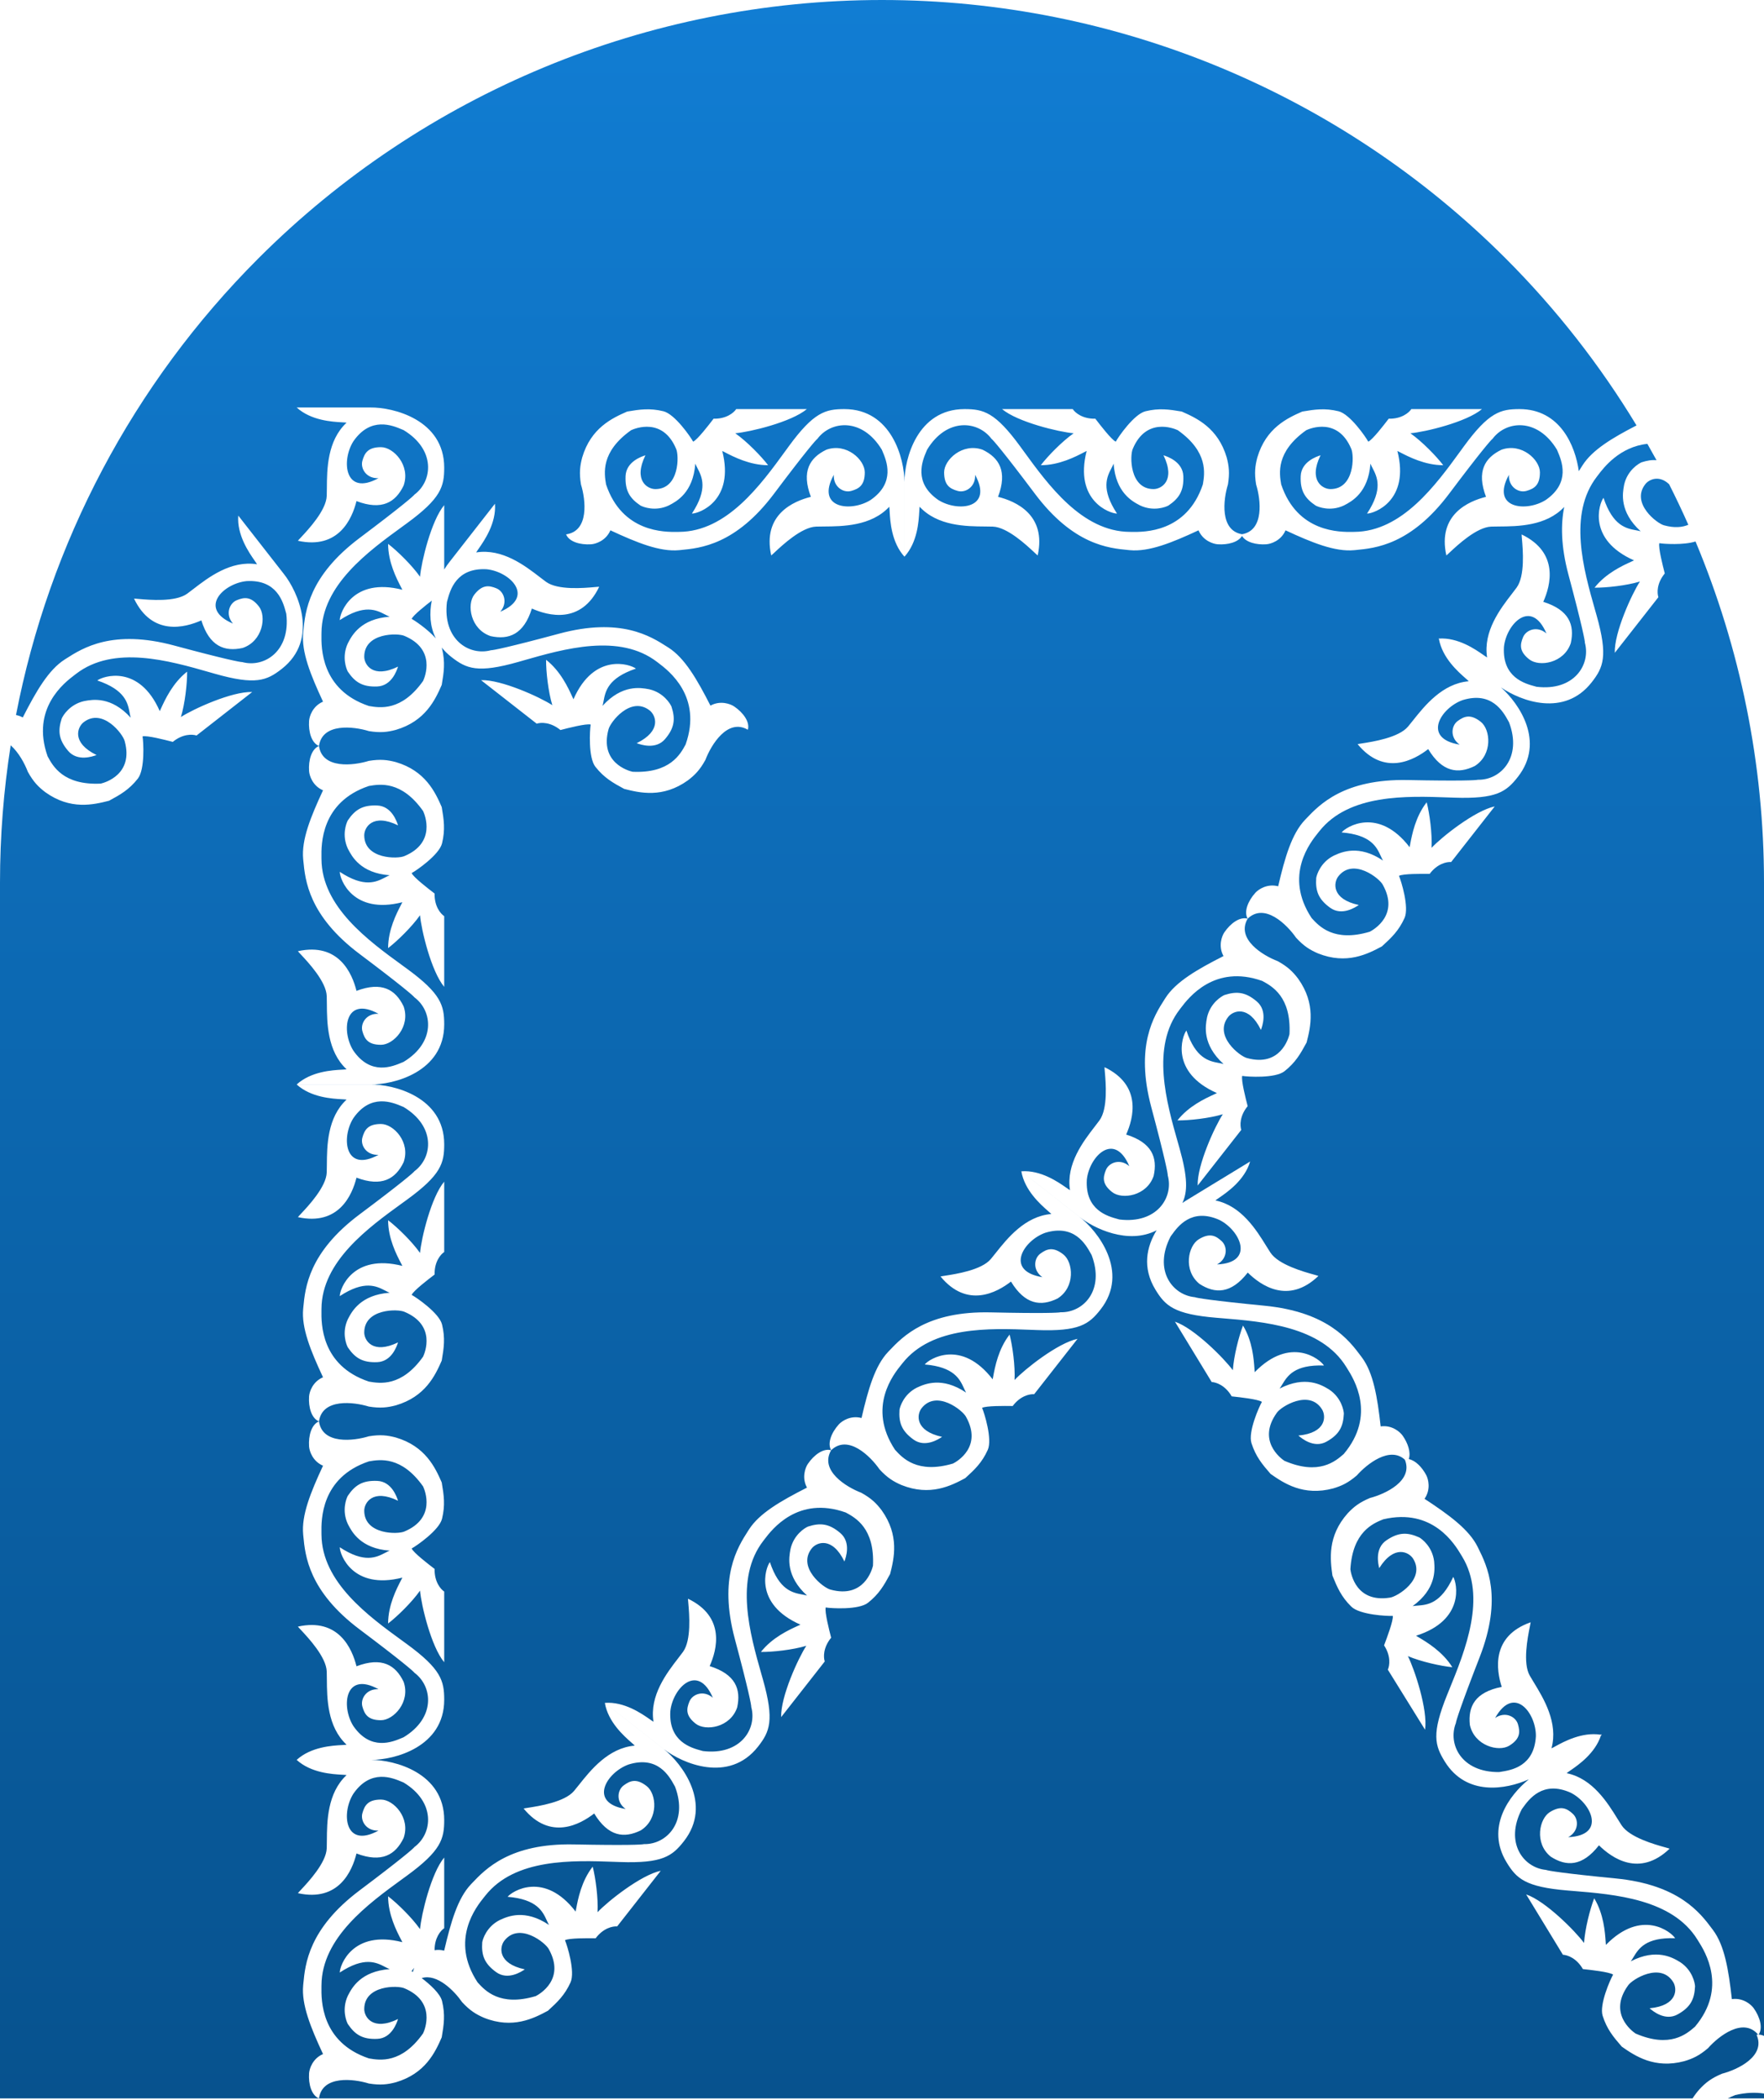 <svg width="890" height="1059" viewBox="0 0 890 1059" fill="none" xmlns="http://www.w3.org/2000/svg">
<path d="M855.453 273.089C878.041 327.021 890 385.394 890 445V1026.77C889.095 1026.36 888.175 1026.13 887.264 1026.12C889.534 1022.86 887.997 1017.31 884.84 1012.85C883.513 1010.97 879.445 1007.42 873.787 1008.23C872.131 993.497 870.117 981.177 864.271 973.389C864.122 973.19 863.969 972.986 863.814 972.777C857.877 964.838 847.131 950.469 815.073 947.351C788.753 944.791 780.756 943.428 780.047 943.066C768.587 941.992 759.035 929.323 767.798 912.451C767.94 912.258 768.091 912.047 768.252 911.823C771.385 907.459 778.287 897.845 792.358 904.071C802.825 909.225 810.66 925.687 791.223 926.548C796.594 923.641 796.58 917.608 793.611 914.841C790.642 912.073 787.629 910.435 782.021 913.853C776.62 917.144 774 929.539 782.361 936.347C790.225 941.437 798.299 941.463 806.726 930.651C813.152 936.988 827.111 946.971 842.378 932.357C842.105 932.23 841.315 932.01 840.174 931.693C834.914 930.229 822.193 926.688 818.162 920.569C817.522 919.597 816.832 918.483 816.084 917.273L816.083 917.271C811.101 909.22 803.513 896.955 790.416 894.273C790.763 893.967 791.409 893.523 792.256 892.939C796.259 890.183 804.77 884.321 807.73 875.269L808.207 874.973C808.086 874.951 807.965 874.929 807.844 874.909C807.869 874.829 807.893 874.749 807.916 874.669L807.928 874.629L807.547 874.861C798.133 873.416 789.061 878.366 784.795 880.693C783.891 881.186 783.203 881.561 782.774 881.733C786.292 868.836 778.773 856.528 773.837 848.449C773.095 847.234 772.412 846.115 771.833 845.104C768.192 838.747 770.774 825.796 771.842 820.442C772.074 819.281 772.234 818.477 772.244 818.175C752.312 825.202 754.92 842.165 757.674 850.758C744.222 853.399 740.601 860.615 741.594 869.93C743.895 880.463 756.138 883.72 761.513 880.387C767.094 876.925 766.992 873.497 765.862 869.598C764.733 865.7 759.356 862.964 754.338 866.444C763.879 849.489 775.032 863.911 774.908 875.578C774.112 890.943 762.418 892.763 757.109 893.589C756.836 893.632 756.58 893.672 756.344 893.711C737.333 893.915 730.34 879.673 734.553 868.962C734.551 868.166 736.944 860.415 746.54 835.773C758.227 805.759 750.256 789.684 745.851 780.803C745.736 780.57 745.623 780.342 745.512 780.119C741.201 771.387 731.117 764.028 718.715 755.9C721.993 751.217 720.662 745.985 719.586 743.954C717.443 739.908 714.113 736.534 710.779 735.868C711.909 732.567 710.389 727.878 707.649 724.002C706.322 722.125 702.254 718.575 696.596 719.387C694.94 704.652 692.926 692.332 687.08 684.543C686.933 684.347 686.784 684.147 686.63 683.942L686.623 683.932C680.685 675.993 669.94 661.624 637.882 658.505C611.562 655.945 603.565 654.582 602.856 654.221C591.396 653.146 581.844 640.477 590.607 623.606C590.749 623.412 590.9 623.202 591.061 622.977C594.194 618.613 601.096 609 615.167 615.225C625.634 620.38 633.469 636.842 614.032 637.703C619.403 634.796 619.389 628.763 616.42 625.995C613.451 623.228 610.438 621.589 604.83 625.007C599.429 628.299 596.809 640.693 605.17 647.501C613.034 652.591 621.108 652.618 629.535 641.806C635.961 648.142 649.92 658.126 665.187 643.512C664.914 643.385 664.124 643.165 662.983 642.847C657.723 641.383 645.002 637.843 640.972 631.724C640.331 630.751 639.642 629.637 638.893 628.428L638.892 628.426C633.91 620.374 626.322 608.109 613.225 605.428C613.572 605.122 614.218 604.677 615.066 604.093C619.161 601.273 627.979 595.2 630.737 585.784L598.956 605.153C598.201 605.599 597.393 606.122 596.549 606.718C599.197 601.085 599.325 593.999 595.072 578.965C594.94 578.5 594.807 578.031 594.672 577.557L594.364 576.475C588.529 555.975 580.568 528.004 595.271 509.003C595.365 508.884 595.468 508.749 595.581 508.601C595.651 508.51 595.724 508.413 595.801 508.312C599.615 503.293 612.659 486.128 636.863 494.727L636.871 494.731C641.757 497.373 651.521 502.652 650.589 521.575C650.073 523.754 645.918 538.18 629.218 533.63C625.671 532.832 612.157 522.442 619.68 512.845C622.091 509.769 629.947 506.591 636.181 519.423C636.196 519.383 636.213 519.336 636.231 519.284C636.856 517.559 639.658 509.817 634.11 505.083C628.395 500.206 623.898 499.859 617.788 501.823C616.305 502.448 610.697 505.8 609.012 513.02C608.99 513.137 608.967 513.26 608.943 513.39C608.208 517.291 606.431 526.734 617.332 536.625C616.596 536.41 615.78 536.256 614.905 536.09L614.904 536.09C610.019 535.168 603.317 533.902 598.577 519.742C596.358 522.572 590.219 540.797 613.988 551.285C613.599 551.469 613.147 551.675 612.643 551.904L612.641 551.905C608.224 553.917 599.764 557.77 594.052 565.057C599.963 565.121 610.184 563.995 616.952 561.951C612.912 568.12 603.924 587.697 604.271 597.9L626.261 569.848C625.555 567.706 625.409 562.823 629.488 557.873C629.462 557.764 629.399 557.518 629.308 557.164C628.586 554.359 626.117 544.766 626.746 542.613C629.363 543.076 643.388 543.943 648.064 540.259C653.622 535.88 656.13 531.489 659.225 525.767C661.268 517.837 664.013 506.275 654.997 493.646C652.343 490.136 649.805 487.594 644.675 484.76C637.124 481.888 623.517 473.578 629.489 463.322C638.022 455.073 649.341 466.303 653.934 472.949C657.911 477.254 660.985 479.112 665.027 480.85C679.444 486.589 690.016 481.163 697.228 477.285C702.046 472.914 705.71 469.43 708.635 462.986C711.096 457.566 706.906 444.154 705.831 441.723C707.771 440.598 717.676 440.704 720.572 440.736L720.578 440.736L720.612 440.736C720.956 440.74 721.196 440.742 721.304 440.741C725.137 435.598 729.913 434.574 732.161 434.748L754.151 406.695C744.16 408.795 727.296 422.198 722.271 427.594C722.639 420.534 721.291 410.34 719.817 404.616C714.105 411.902 712.384 421.037 711.486 425.807L711.484 425.813C711.438 426.057 711.394 426.29 711.352 426.511C711.336 426.598 711.319 426.683 711.303 426.767C711.269 426.941 711.236 427.106 711.205 427.263C695.344 406.686 679.112 417.001 676.894 419.831C691.776 421.052 694.606 427.258 696.668 431.781C697.038 432.591 697.383 433.348 697.768 434.012C685.56 425.788 676.814 429.769 673.201 431.414C673.081 431.468 672.967 431.52 672.859 431.569C666.25 434.93 664.335 441.176 664.082 442.765C663.634 449.168 665.044 453.452 671.145 457.836C677.067 462.093 683.916 457.523 685.442 456.505L685.449 456.501C685.492 456.472 685.531 456.446 685.565 456.423C671.615 453.434 672.825 445.046 675.236 441.97C682.759 432.373 696.076 443.015 697.698 446.268C706.104 461.399 693.088 468.879 691.096 469.9C672.942 475.324 665.484 467.104 661.752 462.989L661.746 462.983C647.616 441.533 661.169 424.767 665.132 419.865C665.342 419.605 665.526 419.378 665.676 419.186C680.616 400.37 709.679 401.421 730.98 402.191C731.856 402.223 732.719 402.254 733.567 402.284C755.04 403.026 759.938 399.313 765.821 391.808C779.683 374.124 766.511 354.894 757.314 346.699C767.51 353.658 789.233 361.746 803.05 344.12C808.934 336.615 811.37 330.972 805.521 310.297C805.289 309.481 805.053 308.65 804.813 307.807C798.978 287.307 791.017 259.336 805.72 240.335C805.871 240.143 806.048 239.91 806.25 239.644C809.106 235.885 817.14 225.314 831.161 223.854C832.728 226.591 834.266 229.343 835.774 232.111C833.416 231.854 830.991 232.27 828.237 233.156C826.754 233.78 821.146 237.132 819.461 244.352C819.439 244.469 819.416 244.592 819.392 244.722C818.657 248.623 816.88 258.066 827.781 267.957C827.045 267.742 826.228 267.587 825.353 267.422C820.468 266.5 813.766 265.234 809.026 251.074C806.807 253.904 800.668 272.129 824.437 282.617C824.048 282.801 823.596 283.007 823.092 283.236L823.09 283.237C818.673 285.249 810.213 289.102 804.501 296.389C810.412 296.453 820.633 295.327 827.401 293.283C823.361 299.452 814.373 319.029 814.72 329.232L836.71 301.18C836.004 299.038 835.858 294.155 839.937 289.205C839.929 289.171 839.917 289.122 839.902 289.061L839.876 288.96L839.85 288.857L839.757 288.496C839.035 285.692 836.566 276.098 837.195 273.945C839.372 274.33 849.435 274.994 855.453 273.089Z" fill="url(#paint0_linear_39_9)"/>
<path d="M851.822 264.663C848.766 257.77 845.535 250.954 842.131 244.221C837.053 239.388 831.982 241.812 830.129 244.177C822.606 253.774 836.12 264.164 839.667 264.962C844.83 266.368 848.794 265.961 851.822 264.663Z" fill="url(#paint1_linear_39_9)"/>
<path d="M217.839 302.915C216.608 309.132 216.813 315.843 219.907 321.991C215.893 317.436 209.393 313.033 207.7 312.13C208.449 310.258 214.878 305.199 217.839 302.915Z" fill="url(#paint2_linear_39_9)"/>
<path d="M208.284 994.53C208.467 993.843 208.717 993.146 209.025 992.449C208.354 993.153 207.874 993.759 207.7 994.194C207.856 994.277 208.053 994.39 208.284 994.53Z" fill="url(#paint3_linear_39_9)"/>
<path fill-rule="evenodd" clip-rule="evenodd" d="M825.687 214.557C807.297 184.177 785.191 155.866 759.663 130.337C676.209 46.884 563.021 8.91037e-06 445 0C326.979 -8.91036e-06 213.791 46.884 130.338 130.337C67.055 193.62 24.801 273.999 8.072 360.618C9.188 360.825 10.341 361.212 11.491 361.845C18.234 348.638 24.462 337.819 32.678 332.591C32.888 332.457 33.102 332.32 33.322 332.18C41.676 326.844 56.797 317.185 87.897 325.567C113.429 332.448 121.394 333.992 122.184 333.904C133.288 336.937 146.693 328.448 144.439 309.571C144.374 309.34 144.307 309.089 144.235 308.823C142.842 303.634 139.771 292.205 124.409 293.071C112.797 294.206 99.662 306.849 117.548 314.506C113.547 309.893 115.687 304.252 119.44 302.708C123.194 301.165 126.591 300.693 130.635 305.869C134.529 310.853 132.612 323.376 122.387 326.799C113.234 328.791 105.669 325.969 101.594 312.881C93.347 316.546 76.765 320.968 67.629 301.911C67.93 301.888 68.746 301.961 69.925 302.066L69.926 302.066C75.364 302.55 88.517 303.72 94.445 299.415C95.388 298.73 96.427 297.93 97.554 297.061C105.054 291.283 116.479 282.48 129.68 284.587C129.463 284.178 129.016 283.535 128.428 282.69C125.59 278.606 119.478 269.815 120.216 260.031L143.13 289.359C150.249 298.218 161.242 322.44 142.147 337.358C134.632 343.229 128.986 345.656 108.321 339.774C107.513 339.544 106.692 339.309 105.858 339.07L105.832 339.062C85.341 333.195 57.383 325.189 38.358 339.862C38.17 340.008 37.944 340.18 37.685 340.376L37.684 340.377L37.674 340.384L37.666 340.39C32.642 344.196 15.456 357.213 24.015 381.43L24.019 381.438C26.653 386.329 31.916 396.101 50.842 395.199C53.021 394.687 67.453 390.555 62.931 373.847C62.138 370.299 51.77 356.769 42.161 364.276C39.081 366.683 35.89 374.533 48.713 380.788L48.651 380.81L48.574 380.838C46.847 381.46 39.101 384.249 34.376 378.694C29.508 372.971 29.168 368.474 31.142 362.367C31.77 360.885 35.13 355.283 42.353 353.608C42.414 353.597 42.477 353.586 42.542 353.574L42.716 353.541L42.723 353.54C46.625 352.812 56.071 351.05 65.945 361.967C65.731 361.23 65.578 360.413 65.414 359.537C64.499 354.651 63.244 347.947 49.092 343.184C51.925 340.97 70.16 334.86 80.61 358.646C80.795 358.257 81.001 357.805 81.232 357.3C83.251 352.886 87.118 344.433 94.413 338.733C94.468 344.643 93.326 354.862 91.272 361.627C97.447 357.597 117.038 348.641 127.241 349.004L99.153 370.949C97.012 370.24 92.13 370.085 87.173 374.156C87.129 374.146 87.063 374.13 86.977 374.108C86.859 374.077 86.704 374.037 86.515 373.988L86.479 373.979L86.464 373.975L86.462 373.975C83.656 373.248 74.071 370.765 71.918 371.39C72.377 374.008 73.221 388.034 69.529 392.704C65.141 398.256 60.746 400.757 55.019 403.842C47.087 405.872 35.52 408.598 22.905 399.562C19.399 396.903 16.862 394.361 14.036 389.226C12.516 385.212 9.464 379.485 5.397 375.892C1.825 398.612 3.51638e-06 421.712 0 445V1058.29H853.962C854.966 1056.71 856.159 1055.13 857.572 1053.55C860.594 1050.35 863.395 1048.1 868.805 1045.84C876.624 1043.82 891.06 1037.05 886.245 1026.2C886.507 1026.15 886.771 1026.12 887.035 1026.12C879.515 1017.18 867.064 1026.93 861.753 1032.96C857.299 1036.77 854.028 1038.25 849.81 1039.51C834.819 1043.52 824.956 1036.89 818.248 1032.19C813.976 1027.28 810.745 1023.4 808.596 1016.65C806.787 1010.98 812.521 998.154 813.873 995.865C812.079 994.521 802.234 993.466 799.351 993.157L799.35 993.157L799.347 993.157C799.195 993.141 799.062 993.126 798.951 993.114C798.875 993.106 798.809 993.099 798.754 993.093C798.699 993.086 798.655 993.081 798.622 993.077C795.419 987.52 790.795 985.943 788.542 985.852L769.992 955.415C779.669 958.672 794.845 973.959 799.203 979.907C799.665 972.852 802.198 962.886 804.333 957.375C809.152 965.281 809.79 974.554 810.123 979.396C810.14 979.629 810.155 979.851 810.17 980.063C810.191 980.355 810.211 980.626 810.232 980.875C828.395 962.299 843.306 974.446 845.177 977.516C830.254 976.984 826.717 982.816 824.138 987.066C823.676 987.828 823.245 988.538 822.785 989.153C835.873 982.416 844.091 987.395 847.487 989.452C847.599 989.52 847.707 989.585 847.809 989.647C853.978 993.759 855.148 1000.19 855.212 1001.79C854.907 1008.21 853.004 1012.29 846.432 1015.93C840.051 1019.47 833.785 1014.13 832.389 1012.94C832.347 1012.9 832.31 1012.87 832.276 1012.84C846.481 1011.51 846.262 1003.03 844.228 999.697C837.882 989.285 823.41 998.292 821.418 1001.33C811.296 1015.37 823.346 1024.33 825.204 1025.58C842.597 1033.09 850.967 1025.8 855.156 1022.15L855.163 1022.15C871.709 1002.5 860.215 984.262 856.854 978.929L856.852 978.926C856.777 978.807 856.706 978.693 856.639 978.587C856.548 978.442 856.466 978.31 856.393 978.19C843.761 957.753 814.776 955.39 793.532 953.659L792.24 953.553C791.807 953.518 791.378 953.482 790.952 953.447C769.539 951.667 765.111 947.406 760.148 939.263C749.393 921.615 761.504 905.349 771.37 897.359C759.779 902.544 739.842 905.971 728.966 888.435C723.939 880.331 722.136 874.456 730.213 854.545C730.532 853.759 730.857 852.959 731.188 852.148C739.232 832.409 750.207 805.478 737.672 784.981C737.543 784.774 737.393 784.524 737.221 784.237C733.979 778.831 722.892 760.341 697.893 766.238L697.885 766.242C692.738 768.333 682.455 772.511 681.311 791.424C681.584 793.645 684.135 808.439 701.234 805.745C704.847 805.34 719.416 796.491 712.989 786.129C710.929 782.807 703.468 778.788 695.867 790.861C695.857 790.819 695.845 790.771 695.832 790.718C695.401 788.934 693.463 780.933 699.496 776.834C705.71 772.612 710.218 772.759 716.076 775.381C717.482 776.164 722.689 780.109 723.574 787.47C723.583 787.589 723.592 787.714 723.602 787.845C723.905 791.804 724.638 801.384 712.72 810.023C713.476 809.89 714.304 809.826 715.192 809.757C720.149 809.375 726.949 808.85 733.211 795.294C735.106 798.35 739.214 817.138 714.44 824.961C714.807 825.187 715.234 825.441 715.711 825.725C719.88 828.208 727.868 832.964 732.748 840.832C726.866 840.249 716.83 838.011 710.326 835.239C713.667 841.812 720.457 862.255 718.996 872.36L700.209 842.069C701.144 840.017 701.825 835.18 698.312 829.813C698.349 829.707 698.439 829.47 698.568 829.128C699.593 826.419 703.097 817.154 702.707 814.945C700.055 815.119 686.02 814.445 681.775 810.271C676.73 805.31 674.717 800.671 672.267 794.645C671.105 786.539 669.642 774.746 679.986 763.179C683.008 759.981 685.809 757.732 691.219 755.477C698.952 753.471 713.156 746.827 708.812 736.188C701.23 729.193 689.637 738.353 684.562 744.114C680.108 747.924 676.837 749.408 672.619 750.66C657.629 754.67 647.765 748.042 641.057 743.346C636.785 738.439 633.555 734.55 631.405 727.808C629.596 722.136 635.33 709.309 636.682 707.02C634.888 705.676 625.047 704.621 622.162 704.312L622.161 704.312L622.159 704.312L622.154 704.311C621.793 704.272 621.542 704.246 621.431 704.231C618.228 698.674 613.604 697.098 611.351 697.007L592.801 666.57C602.478 669.827 617.654 685.113 622.012 691.062C622.474 684.007 625.008 674.041 627.142 668.529C631.961 676.435 632.599 685.709 632.933 690.551C632.971 691.105 633.005 691.601 633.041 692.03C651.204 673.454 666.115 685.6 667.986 688.671C653.063 688.139 649.526 693.97 646.947 698.221C646.485 698.982 646.054 699.693 645.594 700.307C658.682 693.571 666.9 698.55 670.296 700.607C670.408 700.675 670.516 700.74 670.618 700.801C676.787 704.914 677.957 711.341 678.021 712.949C677.716 719.36 675.813 723.449 669.241 727.088C662.86 730.621 656.594 725.28 655.198 724.09C655.156 724.054 655.119 724.022 655.086 723.995C669.29 722.661 669.071 714.189 667.037 710.852C660.691 700.439 646.219 709.446 644.227 712.488C634.105 726.529 646.155 735.483 648.013 736.73C665.406 744.245 673.776 736.955 677.965 733.307L677.972 733.301C694.518 713.655 683.024 695.416 679.663 690.083C679.575 689.944 679.492 689.812 679.416 689.691C679.338 689.566 679.266 689.45 679.202 689.345C666.571 668.908 637.585 666.545 616.341 664.813C615.467 664.742 614.607 664.672 613.761 664.601C592.348 662.822 587.92 658.56 582.957 650.417C576.193 639.319 578.473 628.766 583.551 620.476C569.256 627.927 551.818 619.513 544.601 613.694L515.31 590.733C525.095 590.01 533.877 596.136 537.955 598.981L537.956 598.982C538.8 599.571 539.442 600.019 539.85 600.237C537.765 587.032 546.586 575.621 552.376 568.13C553.247 567.004 554.049 565.967 554.735 565.026C559.05 559.104 557.9 545.949 557.425 540.511L557.425 540.509C557.322 539.33 557.25 538.514 557.274 538.213C576.316 547.379 571.867 563.955 568.19 572.195C581.271 576.292 584.081 583.861 582.074 593.011C578.634 603.23 566.109 605.127 561.131 601.225C555.962 597.173 556.438 593.777 557.988 590.026C559.538 586.274 565.182 584.144 569.789 588.152C562.161 570.254 549.496 583.369 548.343 594.979C547.452 610.34 558.877 613.428 564.063 614.831C564.329 614.903 564.58 614.97 564.811 615.035C583.685 617.319 592.195 603.928 589.179 592.82C589.269 592.029 587.738 584.062 580.897 558.519C572.565 527.405 582.248 512.3 587.598 503.954L587.6 503.951C587.74 503.733 587.877 503.52 588.01 503.311C593.251 495.104 604.08 488.893 617.298 482.171C614.551 477.158 616.447 472.102 617.739 470.201C620.86 465.608 625.61 462.188 629.489 463.322C627.461 459.826 629.648 454.397 633.363 450.269C634.901 448.561 639.357 445.512 644.881 446.982C648.252 432.542 651.697 420.543 658.415 413.494L658.586 413.314C658.703 413.191 658.821 413.066 658.941 412.94C665.768 405.752 678.124 392.741 710.327 393.402C736.765 393.945 744.867 393.529 745.613 393.253C757.12 393.529 768.092 382.067 761.366 364.285C761.248 364.076 761.123 363.849 760.989 363.607C758.389 358.906 752.661 348.55 737.958 353.083C726.959 356.975 717.248 372.405 736.45 375.539C731.457 372.022 732.179 366.032 735.451 363.632C738.724 361.231 741.908 359.957 747.077 364.009C752.055 367.911 753.204 380.527 744.103 386.308C735.696 390.442 727.675 389.521 720.573 377.796C713.449 383.336 698.416 391.614 684.967 375.311C685.253 375.217 686.061 375.092 687.228 374.911L687.233 374.91L687.234 374.91C692.629 374.072 705.678 372.047 710.398 366.443C711.148 365.552 711.964 364.526 712.849 363.412C718.74 356 727.714 344.708 741.035 343.58C740.726 343.236 740.138 342.72 739.366 342.041L739.364 342.04C735.656 338.784 727.705 331.803 725.985 322.243L725.759 322.065C725.823 322.061 725.888 322.056 725.952 322.052L725.946 322.019L725.985 322.05C735.679 321.437 744.357 327.49 748.404 330.313L748.405 330.314L748.407 330.316C749.25 330.904 749.891 331.351 750.299 331.569C748.214 318.364 757.035 306.953 762.825 299.462L762.828 299.459C763.697 298.334 764.498 297.298 765.184 296.358C769.499 290.436 768.349 277.281 767.874 271.843L767.874 271.841L767.873 271.831L767.872 271.824V271.823C767.77 270.653 767.7 269.844 767.723 269.545C786.765 278.711 782.316 295.287 778.638 303.527C791.72 307.624 794.53 315.193 792.523 324.343C789.083 334.562 776.558 336.459 771.58 332.557C766.411 328.505 766.887 325.109 768.437 321.358C769.987 317.606 775.631 315.476 780.238 319.484C772.61 301.586 759.945 314.701 758.792 326.311C757.901 341.672 769.326 344.76 774.512 346.163C774.778 346.235 775.029 346.302 775.26 346.367C794.134 348.651 802.644 335.26 799.628 324.152C799.718 323.361 798.187 315.395 791.346 289.851C787.436 275.249 787.493 264.173 789.209 255.667C780.098 265.366 765.736 265.462 756.297 265.526H756.286C754.867 265.535 753.56 265.544 752.398 265.585C745.076 265.842 735.432 274.863 731.445 278.592L731.443 278.593L731.438 278.598L731.436 278.6L731.434 278.602C730.575 279.406 729.98 279.962 729.73 280.128C725.196 259.486 740.986 252.762 749.741 250.573C744.894 237.75 749.118 230.869 757.557 226.803C767.722 223.206 776.943 231.894 776.943 238.219C776.943 244.787 773.975 246.507 770.067 247.601C766.159 248.696 761 245.569 761.312 239.47C751.932 256.515 770.067 258.392 779.916 252.136C792.554 243.361 787.937 232.464 785.842 227.518L785.84 227.513C785.733 227.261 785.632 227.024 785.541 226.803C775.695 210.54 759.905 212.103 753.024 221.33C752.346 221.747 747.021 227.866 731.137 249.009C711.791 274.761 693.929 276.459 684.06 277.397L683.299 277.47C673.607 278.408 662.038 273.717 648.594 267.462C646.342 272.716 641.194 274.342 638.901 274.499C633.775 274.848 628.58 273.48 626.642 270.302C624.705 273.48 619.51 274.848 614.384 274.499C612.091 274.342 606.943 272.716 604.691 267.462C591.247 273.717 579.678 278.408 569.986 277.47C569.738 277.446 569.484 277.422 569.225 277.397C559.356 276.459 541.494 274.761 522.148 249.009C506.264 227.866 500.939 221.747 500.261 221.33C493.379 212.103 477.59 210.54 467.744 226.803C467.692 226.928 467.638 227.057 467.581 227.192C467.537 227.296 467.492 227.404 467.445 227.514L467.443 227.518C465.348 232.464 460.73 243.361 473.369 252.136C483.218 258.392 501.352 256.515 491.972 239.47C492.285 245.569 487.126 248.696 483.218 247.601C479.31 246.507 476.342 244.787 476.342 238.219C476.342 231.894 485.563 223.206 495.728 226.803C504.166 230.869 508.39 237.75 503.544 250.573C512.299 252.762 528.088 259.486 523.555 280.128C523.304 279.961 522.706 279.402 521.843 278.594L521.841 278.593L521.84 278.592C517.853 274.862 508.209 265.842 500.887 265.585C499.724 265.544 498.415 265.535 496.994 265.526H496.988C487.52 265.462 473.098 265.365 463.992 255.577C463.912 256.033 463.868 256.815 463.811 257.842C463.534 262.807 462.937 273.498 456.332 280.754V243.536C456.33 243.403 456.329 243.267 456.329 243.131C456.329 243.267 456.328 243.403 456.326 243.536V280.754C449.72 273.498 449.124 262.808 448.847 257.843C448.79 256.816 448.746 256.033 448.666 255.577C439.56 265.365 425.138 265.462 415.67 265.526H415.657C414.239 265.535 412.932 265.544 411.771 265.585C404.449 265.842 394.805 274.863 390.818 278.592L390.817 278.593L390.815 278.594C389.951 279.402 389.353 279.961 389.103 280.128C384.569 259.486 400.359 252.762 409.113 250.573C404.267 237.75 408.491 230.869 416.93 226.803C427.095 223.206 436.315 231.894 436.315 238.219C436.315 244.787 433.348 246.507 429.44 247.601C425.531 248.696 420.372 245.569 420.685 239.47C411.305 256.515 429.44 258.392 439.289 252.136C451.927 243.361 447.31 232.464 445.214 227.518C445.107 227.263 445.005 227.025 444.914 226.803C435.068 210.54 419.278 212.103 412.396 221.33C411.719 221.747 406.393 227.866 390.51 249.009C371.163 274.761 353.301 276.459 343.432 277.397L342.672 277.47C332.979 278.408 321.411 273.717 307.966 267.462C305.715 272.716 300.566 274.342 298.274 274.499C292.733 274.876 287.111 273.248 285.611 269.494C297.367 267.868 295.512 252.032 293.115 244.317C292.18 238.531 292.614 234.966 293.74 230.713C298.117 215.825 308.91 210.852 316.411 207.568C322.824 206.474 327.827 205.739 334.702 207.412C340.486 208.819 348.456 220.392 349.707 222.737C351.789 221.904 357.816 214.042 359.578 211.744C359.801 211.454 359.955 211.253 360.025 211.165C366.438 211.322 370.19 208.194 371.44 206.317H407.084C399.268 212.885 378.316 217.889 370.968 218.515C376.753 222.581 383.944 229.931 387.54 234.622C378.281 234.622 370.029 230.341 365.722 228.106C365.229 227.85 364.788 227.621 364.402 227.429C370.812 252.606 352.68 259.017 349.085 259.017C357.305 246.551 354.166 240.495 351.879 236.081C351.469 235.291 351.086 234.553 350.801 233.84C349.742 248.522 341.214 252.949 337.69 254.778C337.574 254.838 337.462 254.896 337.357 254.951C330.634 258.079 324.537 255.733 323.13 254.951C317.815 251.355 315.314 247.601 315.627 240.095C315.93 232.808 323.751 230.237 325.495 229.664C325.547 229.647 325.594 229.632 325.635 229.618C319.382 242.441 326.729 246.663 330.638 246.663C342.831 246.663 342.672 229.618 341.112 226.334C334.389 210.383 320.473 216.013 318.44 216.951C302.972 227.892 304.841 238.833 305.776 244.309L305.778 244.317C313.942 268.671 335.499 268.347 341.801 268.253C342.136 268.248 342.428 268.243 342.672 268.243C366.697 268.093 383.8 244.572 396.334 227.332C396.85 226.623 397.357 225.925 397.858 225.239C410.52 207.881 416.464 206.317 426 206.317C449.932 206.317 456.325 231.535 456.329 243.107C456.333 231.535 462.726 206.317 486.657 206.317C496.193 206.317 502.137 207.881 514.8 225.239C515.295 225.918 515.797 226.608 516.307 227.309L516.324 227.332C528.858 244.572 545.96 268.093 569.986 268.243L570.091 268.244C570.141 268.244 570.193 268.244 570.247 268.245C570.429 268.246 570.63 268.249 570.85 268.253L570.856 268.253C577.159 268.347 598.715 268.671 606.88 244.317L606.882 244.309C607.817 238.833 609.686 227.892 594.217 216.951C592.185 216.013 578.268 210.383 571.546 226.334C569.986 229.618 569.826 246.663 582.02 246.663C585.928 246.663 593.276 242.441 587.023 229.618C587.064 229.632 587.111 229.647 587.163 229.664C588.906 230.237 596.728 232.808 597.031 240.095C597.344 247.601 594.842 251.355 589.527 254.951C588.12 255.733 582.023 258.079 575.301 254.951L575.128 254.861L574.969 254.778L574.967 254.778C571.444 252.949 562.915 248.522 561.856 233.84C561.571 234.553 561.189 235.29 560.779 236.081C558.492 240.495 555.353 246.551 563.573 259.017C559.977 259.017 541.846 252.606 548.255 227.429C547.87 227.621 547.429 227.85 546.936 228.106C542.628 230.341 534.377 234.622 525.118 234.622C528.714 229.931 535.905 222.581 541.689 218.515C534.342 217.889 513.39 212.885 505.573 206.317H541.217C542.468 208.194 546.22 211.322 552.633 211.165C552.703 211.253 552.857 211.454 553.08 211.744C554.842 214.043 560.868 221.904 562.951 222.737C564.201 220.392 572.171 208.819 577.956 207.412C584.831 205.739 589.834 206.474 596.246 207.568C603.747 210.852 614.54 215.825 618.918 230.713C620.043 234.966 620.478 238.531 619.543 244.317C617.174 251.942 615.334 267.501 626.642 269.432C637.951 267.501 636.111 251.942 633.742 244.317C632.807 238.531 633.242 234.966 634.367 230.713C638.745 215.825 649.538 210.852 657.039 207.568C663.451 206.474 668.454 205.739 675.329 207.412C681.114 208.819 689.084 220.392 690.334 222.737C692.416 221.904 698.442 214.044 700.205 211.745L700.208 211.741C700.316 211.6 700.408 211.48 700.481 211.385C700.559 211.284 700.617 211.21 700.652 211.165C707.065 211.322 710.817 208.194 712.068 206.317H747.711C739.895 212.885 718.943 217.889 711.596 218.515C717.38 222.581 724.571 229.931 728.167 234.622C718.908 234.622 710.657 230.341 706.349 228.106L706.347 228.105C705.855 227.85 705.414 227.621 705.03 227.429C711.439 252.606 693.308 259.017 689.712 259.017C697.932 246.551 694.794 240.495 692.506 236.082L692.505 236.08C692.096 235.29 691.714 234.552 691.429 233.84C690.37 248.522 681.841 252.949 678.318 254.778C678.201 254.838 678.089 254.896 677.984 254.951C671.262 258.079 665.165 255.733 663.758 254.951C658.442 251.355 655.941 247.601 656.254 240.095C656.557 232.808 664.379 230.237 666.122 229.664L666.174 229.647L666.262 229.618C660.009 242.441 667.356 246.663 671.265 246.663C683.459 246.663 683.299 229.618 681.739 226.334C675.017 210.383 661.1 216.013 659.068 216.951C643.599 227.892 645.468 238.833 646.403 244.309L646.405 244.317C654.57 268.671 676.126 268.347 682.429 268.253C682.763 268.248 683.055 268.243 683.299 268.243C707.325 268.093 724.427 244.571 736.961 227.332L737.496 226.597C737.829 226.14 738.158 225.687 738.485 225.239C751.148 207.881 757.091 206.317 766.628 206.317C787.255 206.317 794.852 225.053 796.56 237.636C797.079 236.797 797.58 236.016 798.047 235.286C798.188 235.067 798.325 234.853 798.459 234.643C803.425 226.866 813.409 220.882 825.687 214.557ZM199.725 368.097C214.612 363.72 219.585 352.927 222.869 345.426C223.963 339.013 224.698 334.011 223.025 327.135C222.979 326.944 222.921 326.751 222.854 326.556C224.211 328.244 225.844 329.862 227.791 331.382C235.305 337.253 240.952 339.68 261.617 333.798C262.433 333.566 263.264 333.328 264.106 333.087C284.597 327.219 312.555 319.213 331.58 333.886C331.631 333.926 331.685 333.968 331.742 334.012C331.898 334.132 332.075 334.265 332.27 334.413L332.272 334.415C337.296 338.22 354.482 351.237 345.923 375.454L345.919 375.462C343.284 380.353 338.021 390.125 319.096 389.223C316.917 388.711 302.484 384.58 307.007 367.872C307.8 364.323 318.168 350.793 327.777 358.301C330.857 360.707 334.047 368.558 321.225 374.812L321.307 374.842L321.364 374.862C323.091 375.484 330.837 378.273 335.562 372.718C340.43 366.995 340.77 362.498 338.795 356.391C338.168 354.909 334.808 349.307 327.585 347.633C327.469 347.612 327.346 347.589 327.218 347.565L327.215 347.564C323.313 346.836 313.867 345.074 303.993 355.991C304.207 355.254 304.36 354.438 304.524 353.562C305.439 348.676 306.694 341.971 320.846 337.208C318.013 334.995 299.778 328.884 289.328 352.67C289.143 352.282 288.937 351.83 288.706 351.326L288.705 351.324C286.687 346.911 282.82 338.457 275.524 332.757C275.47 338.667 276.611 348.886 278.666 355.652C272.491 351.621 252.9 342.665 242.697 343.028L270.785 364.973C272.926 364.264 277.808 364.109 282.765 368.181C282.874 368.155 283.12 368.091 283.474 367.999C286.278 367.273 295.866 364.789 298.02 365.414C297.561 368.033 296.717 382.058 300.409 386.728C304.797 392.28 309.191 394.781 314.918 397.866C322.851 399.896 334.418 402.623 347.033 393.586C350.538 390.927 353.076 388.385 355.901 383.25C358.762 375.695 367.05 362.074 377.315 368.031C378.443 364.149 375.016 359.405 370.417 356.291C368.514 355.003 363.456 353.115 358.447 355.869C351.704 342.663 345.476 331.843 337.26 326.615C337.05 326.482 336.835 326.345 336.616 326.205C328.262 320.868 313.141 311.209 282.041 319.591C256.508 326.473 248.544 328.016 247.753 327.928C236.65 330.961 223.245 322.473 225.499 303.595C225.563 303.364 225.631 303.114 225.702 302.847C227.096 297.659 230.167 286.229 245.528 287.095C257.141 288.23 270.276 300.873 252.39 308.53C256.391 303.917 254.251 298.276 250.497 296.733C246.744 295.189 243.346 294.718 239.303 299.893C235.409 304.877 237.326 317.4 247.551 320.824C256.704 322.815 264.268 319.994 268.344 306.905C276.591 310.57 293.173 314.992 302.309 295.935C302.008 295.912 301.192 295.985 300.012 296.09C294.574 296.574 281.421 297.745 275.492 293.439C274.55 292.755 273.512 291.955 272.384 291.086C264.884 285.307 253.459 276.504 240.257 278.611C240.475 278.202 240.922 277.559 241.51 276.714C244.348 272.631 250.46 263.839 249.722 254.055L226.808 283.384C225.948 284.453 225.032 285.746 224.12 287.22V254.753C217.552 262.57 212.548 283.521 211.922 290.869C207.856 285.085 200.507 277.893 195.815 274.298C195.815 283.556 200.096 291.808 202.331 296.116C202.587 296.608 202.816 297.05 203.009 297.435C177.832 291.025 171.42 309.157 171.42 312.752C183.886 304.532 189.942 307.671 194.356 309.958C195.146 310.368 195.884 310.751 196.597 311.036C181.915 312.095 177.488 320.623 175.66 324.147L175.578 324.303C175.547 324.364 175.516 324.423 175.486 324.48C172.358 331.203 174.704 337.3 175.486 338.707C179.083 344.022 182.836 346.523 190.342 346.211C197.629 345.907 200.2 338.086 200.773 336.342C200.79 336.29 200.806 336.243 200.819 336.202C187.996 342.456 183.774 335.108 183.774 331.2C183.774 319.006 200.819 319.165 204.103 320.725C220.054 327.448 214.424 341.364 213.486 343.397C202.545 358.865 191.604 356.997 186.128 356.061L186.12 356.06C161.767 347.895 162.09 326.338 162.184 320.036C162.189 319.701 162.194 319.409 162.194 319.165C162.344 295.14 185.865 278.038 203.105 265.503C203.814 264.988 204.512 264.48 205.198 263.98C222.556 251.317 224.12 245.373 224.12 235.837C224.12 211.605 198.265 205.355 186.902 205.511H149.683C156.939 212.117 167.629 212.713 172.594 212.99C173.622 213.047 174.404 213.091 174.86 213.171C165.072 222.277 164.975 236.7 164.911 246.168C164.902 247.591 164.893 248.902 164.852 250.066C164.595 257.388 155.575 267.033 151.845 271.02L151.845 271.02C151.036 271.885 150.476 272.483 150.309 272.734C170.951 277.268 177.675 261.478 179.864 252.724C192.688 257.57 199.568 253.346 203.634 244.907C207.231 234.742 198.544 225.522 192.218 225.522C185.651 225.522 183.93 228.489 182.836 232.397C181.741 236.306 184.869 241.465 190.967 241.152C173.922 250.532 172.046 232.397 178.301 222.548C187.076 209.91 197.973 214.527 202.919 216.623C203.174 216.731 203.412 216.832 203.634 216.923C219.898 226.769 218.334 242.559 209.107 249.441C208.69 250.118 202.571 255.444 181.428 271.327C155.676 290.674 153.978 308.536 153.04 318.405L153.038 318.425L153.03 318.511C153.009 318.733 152.988 318.951 152.967 319.165C152.029 328.858 156.72 340.426 162.976 353.871C157.721 356.122 156.095 361.271 155.939 363.564C155.561 369.104 157.19 374.726 160.943 376.227C157.19 377.727 155.561 383.349 155.939 388.889C156.095 391.182 157.721 396.331 162.976 398.582C156.72 412.027 152.029 423.595 152.967 433.288L152.979 433.411C152.999 433.619 153.019 433.832 153.04 434.048C153.978 443.917 155.676 461.779 181.428 481.126C202.571 497.009 208.69 502.335 209.107 503.012C218.334 509.894 219.898 525.684 203.634 535.53C203.419 535.619 203.188 535.716 202.942 535.821L202.924 535.828L202.919 535.83C197.973 537.926 187.076 542.543 178.301 529.905C172.046 520.056 173.922 501.921 190.967 511.301C184.869 510.988 181.741 516.147 182.836 520.056C183.93 523.964 185.651 526.931 192.218 526.931C198.544 526.931 207.231 517.711 203.634 507.546C199.568 499.107 192.688 494.883 179.864 499.729C177.675 490.975 170.951 475.185 150.309 479.719C150.476 479.97 151.036 480.568 151.845 481.434C155.575 485.421 164.595 495.065 164.852 502.387C164.893 503.551 164.902 504.862 164.911 506.286C164.975 515.753 165.072 530.176 174.86 539.281C174.404 539.362 173.622 539.406 172.594 539.463C167.629 539.74 156.939 540.336 149.683 546.942H186.902C198.265 547.098 224.12 540.848 224.12 516.616C224.12 507.08 222.556 501.136 205.198 488.473C204.865 488.23 204.529 487.986 204.19 487.739L203.122 486.962L203.105 486.95C185.866 474.415 162.344 457.313 162.194 433.288C162.194 433.223 162.193 433.155 162.193 433.084C162.191 432.886 162.188 432.663 162.184 432.417C162.09 426.115 161.767 404.558 186.12 396.393L186.128 396.392C191.604 395.457 202.545 393.588 213.486 409.056C214.424 411.089 220.054 425.005 204.103 431.728C200.819 433.288 183.774 433.447 183.774 421.253C183.774 417.345 187.996 409.997 200.819 416.251C200.806 416.21 200.79 416.163 200.773 416.111C200.2 414.367 197.629 406.546 190.342 406.242C182.836 405.93 179.083 408.431 175.486 413.746C174.704 415.153 172.358 421.25 175.486 427.973C175.541 428.078 175.598 428.189 175.659 428.305L175.66 428.306C177.488 431.83 181.915 440.358 196.597 441.417C195.884 441.702 195.146 442.085 194.356 442.495C189.942 444.782 183.886 447.921 171.42 439.701C171.42 443.296 177.832 461.428 203.009 455.018C202.816 455.403 202.588 455.843 202.332 456.335L202.331 456.338C200.096 460.645 195.815 468.897 195.815 478.155C200.507 474.56 207.856 467.368 211.922 461.584C212.548 468.932 217.552 489.883 224.12 497.7V462.056C222.243 460.806 219.116 457.054 219.272 450.641C219.184 450.571 218.983 450.416 218.693 450.194C216.394 448.431 208.533 442.405 207.7 440.323C210.046 439.072 221.618 431.102 223.025 425.318C224.698 418.442 223.963 413.44 222.869 407.027C219.585 399.526 214.612 388.733 199.725 384.356C195.471 383.23 191.906 382.796 186.12 383.73C178.405 386.128 162.569 387.983 160.943 376.227C162.569 364.47 178.405 366.325 186.12 368.723C191.906 369.657 195.471 369.223 199.725 368.097ZM222.869 1027.49C219.585 1034.99 214.612 1045.78 199.725 1050.16C195.471 1051.29 191.906 1051.72 186.12 1050.79C178.405 1048.39 162.569 1046.53 160.943 1058.29C157.19 1056.79 155.561 1051.17 155.939 1045.63C156.095 1043.33 157.721 1038.19 162.976 1035.93C156.72 1022.49 152.029 1010.92 152.967 1001.23C152.991 1000.98 153.015 1000.73 153.04 1000.47C153.978 990.599 155.676 972.737 181.428 953.391C202.571 937.508 208.69 932.182 209.107 931.504C218.334 924.623 219.898 908.833 203.634 898.987C203.414 898.896 203.176 898.795 202.924 898.688L202.919 898.686C197.973 896.591 187.076 891.974 178.301 904.612C172.046 914.461 173.922 932.596 190.967 923.216C184.869 923.528 181.741 918.369 182.836 914.461C183.93 910.553 185.651 907.585 192.218 907.585C198.544 907.585 207.231 916.806 203.634 926.971C199.568 935.41 192.688 939.634 179.864 934.787C177.675 943.542 170.951 959.332 150.309 954.798C150.476 954.547 151.036 953.948 151.845 953.083C155.574 949.096 164.595 939.452 164.852 932.13C164.893 930.965 164.902 929.654 164.911 928.231C164.975 918.763 165.072 904.341 174.86 895.235C174.404 895.155 173.622 895.111 172.594 895.054C167.629 894.777 156.939 894.18 149.683 887.575H186.902C187.036 887.573 187.172 887.572 187.311 887.572C187.172 887.572 187.036 887.571 186.902 887.569H149.683C156.939 880.963 167.629 880.367 172.594 880.09C173.622 880.033 174.404 879.989 174.86 879.909C165.072 870.803 164.975 856.381 164.911 846.913C164.902 845.49 164.893 844.179 164.852 843.014C164.595 835.692 155.575 826.048 151.846 822.061C151.036 821.196 150.476 820.597 150.309 820.346C170.951 815.812 177.675 831.602 179.864 840.357C192.688 835.51 199.568 839.734 203.634 848.173C207.231 858.338 198.544 867.558 192.218 867.558C185.651 867.558 183.93 864.591 182.836 860.683C181.741 856.775 184.869 851.616 190.967 851.928C173.922 842.548 172.046 860.683 178.301 870.532C187.076 883.17 197.973 878.553 202.919 876.457C203.105 876.379 203.282 876.304 203.45 876.233C203.513 876.207 203.574 876.182 203.634 876.157C219.898 866.311 218.334 850.521 209.107 843.64C208.69 842.962 202.571 837.636 181.428 821.753C155.676 802.407 153.978 784.544 153.04 774.676C153.015 774.417 152.991 774.163 152.967 773.915C152.029 764.223 156.72 752.654 162.976 739.209C157.721 736.958 156.095 731.81 155.939 729.517C155.561 723.976 157.19 718.355 160.943 716.854C162.569 728.61 178.405 726.755 186.12 724.358C191.906 723.423 195.471 723.857 199.725 724.983C214.612 729.36 219.585 740.153 222.869 747.654C223.963 754.067 224.698 759.07 223.025 765.945C221.618 771.73 210.046 779.7 207.7 780.95C208.533 783.032 216.394 789.059 218.693 790.821L219.001 791.057C219.128 791.155 219.22 791.227 219.272 791.268C219.116 797.681 222.243 801.433 224.12 802.684V838.327C217.552 830.511 212.548 809.559 211.922 802.211C207.856 807.996 200.507 815.187 195.815 818.783C195.815 809.524 200.096 801.273 202.331 796.965C202.587 796.472 202.816 796.031 203.009 795.645C177.832 802.055 171.42 783.924 171.42 780.328C183.886 788.548 189.942 785.41 194.356 783.122L194.357 783.121C195.147 782.712 195.885 782.329 196.597 782.045C181.915 780.985 177.488 772.457 175.66 768.934C175.599 768.817 175.541 768.705 175.486 768.6C172.358 761.878 174.704 755.781 175.486 754.374C179.083 749.058 182.836 746.557 190.342 746.87C197.629 747.173 200.2 754.995 200.773 756.738C200.79 756.79 200.806 756.837 200.819 756.878C187.996 750.625 183.774 757.972 183.774 761.881C183.774 774.075 200.819 773.915 204.103 772.355C220.054 765.633 214.424 751.716 213.486 749.684C202.545 734.215 191.604 736.084 186.128 737.019L186.12 737.021C161.767 745.185 162.09 766.742 162.184 773.045V773.049L162.184 773.05L162.185 773.063C162.189 773.39 162.194 773.675 162.194 773.915C162.344 797.94 185.865 815.043 203.105 827.577C203.814 828.093 204.512 828.6 205.198 829.101C222.556 841.764 224.12 847.707 224.12 857.244C224.12 881.177 198.898 887.569 187.328 887.572C198.898 887.575 224.12 893.967 224.12 917.9C224.12 927.437 222.556 933.38 205.198 946.043C204.512 946.544 203.814 947.051 203.105 947.567C185.866 960.101 162.344 977.204 162.194 1001.23C162.194 1001.47 162.189 1001.76 162.184 1002.1V1002.1C162.09 1008.4 161.767 1029.96 186.12 1038.12L186.128 1038.12C191.604 1039.06 202.545 1040.93 213.486 1025.46C214.424 1023.43 220.054 1009.51 204.103 1002.79C200.819 1001.23 183.774 1001.07 183.774 1013.26C183.774 1017.17 187.996 1024.52 200.819 1018.27C200.806 1018.31 200.79 1018.35 200.773 1018.41C200.2 1020.15 197.629 1027.97 190.342 1028.27C182.836 1028.59 179.083 1026.09 175.486 1020.77C174.704 1019.36 172.358 1013.27 175.486 1006.54L175.548 1006.43L175.626 1006.28L175.627 1006.27L175.659 1006.21L175.66 1006.21C177.488 1002.69 181.915 994.159 196.597 993.099C195.884 992.814 195.146 992.432 194.356 992.022C189.942 989.734 183.886 986.596 171.42 994.816C171.42 991.22 177.832 973.089 203.009 979.498C202.816 979.113 202.587 978.672 202.331 978.179C200.096 973.871 195.815 965.62 195.815 956.361C200.507 959.957 207.856 967.148 211.922 972.932C212.548 965.585 217.552 944.633 224.12 936.817V972.46C222.275 973.69 219.221 977.337 219.267 983.553C220.734 983.305 222.364 983.321 224.1 983.782C227.471 969.342 230.916 957.343 237.634 950.294C237.806 950.113 237.981 949.929 238.16 949.74C244.987 942.552 257.343 929.542 289.546 930.203C315.984 930.745 324.086 930.329 324.832 930.053C336.339 930.329 347.311 918.867 340.585 901.085C340.558 901.036 340.53 900.986 340.502 900.936C340.47 900.879 340.437 900.821 340.405 900.762C340.341 900.648 340.276 900.529 340.208 900.407C337.608 895.706 331.88 885.35 317.177 889.883C306.178 893.775 296.467 909.205 315.669 912.339C310.676 908.822 311.398 902.833 314.67 900.432C317.943 898.031 321.127 896.757 326.296 900.809C331.274 904.711 332.423 917.328 323.322 923.108C314.915 927.242 306.894 926.321 299.792 914.596C292.668 920.136 277.635 928.414 264.186 912.112C264.472 912.017 265.281 911.892 266.449 911.71L266.452 911.71L266.453 911.71C271.848 910.873 284.897 908.847 289.616 903.243C290.367 902.352 291.183 901.326 292.068 900.212C297.959 892.799 306.933 881.509 320.254 880.381C319.945 880.036 319.356 879.519 318.583 878.84C314.846 875.559 306.8 868.494 305.165 858.82L334.457 881.78C334.526 881.833 334.596 881.886 334.665 881.941C334.596 881.885 334.527 881.831 334.459 881.776L305.167 858.815C314.953 858.092 323.734 864.218 327.813 867.063C328.657 867.652 329.3 868.1 329.708 868.318C327.622 855.113 336.443 843.703 342.234 836.212C343.104 835.086 343.906 834.049 344.592 833.107C348.907 827.186 347.758 814.031 347.283 808.592L347.282 808.591C347.179 807.412 347.108 806.595 347.131 806.295C366.174 815.461 361.725 832.036 358.047 840.277C371.129 844.374 373.938 851.943 371.932 861.093C368.492 871.312 355.966 873.209 350.988 869.307C345.819 865.255 346.296 861.859 347.846 858.107C349.395 854.356 355.04 852.225 359.647 856.234C352.018 838.336 339.354 851.451 338.201 863.061C337.31 878.421 348.734 881.51 353.92 882.912C354.187 882.984 354.437 883.052 354.668 883.117C373.542 885.401 382.052 872.009 379.037 860.901C379.126 860.111 377.596 852.144 370.755 826.6C362.423 795.487 372.106 780.382 377.456 772.036L377.472 772.01C377.607 771.8 377.739 771.594 377.868 771.393C383.109 763.185 393.938 756.975 407.155 750.253C404.409 745.239 406.305 740.184 407.596 738.283C410.717 733.689 415.467 730.27 419.347 731.404C413.374 741.66 426.982 749.969 434.532 752.842C439.663 755.676 442.201 758.218 444.854 761.728C453.87 774.357 451.125 785.919 449.083 793.849C445.988 799.571 443.48 803.961 437.922 808.34C433.245 812.025 419.221 811.158 416.603 810.695C415.975 812.848 418.443 822.438 419.165 825.245L419.165 825.246C419.257 825.6 419.32 825.846 419.346 825.955C415.266 830.905 415.413 835.787 416.118 837.93L394.129 865.982C393.782 855.778 402.769 836.202 406.81 830.033C400.042 832.077 389.821 833.203 383.91 833.138C389.622 825.852 398.082 821.998 402.498 819.987C403.004 819.757 403.456 819.551 403.845 819.366C380.076 808.879 386.216 790.653 388.434 787.823C393.174 801.984 399.876 803.249 404.761 804.172L404.763 804.172L404.764 804.172C405.638 804.337 406.454 804.492 407.19 804.707C396.289 794.816 398.066 785.373 398.8 781.471L398.803 781.456C398.826 781.332 398.849 781.214 398.869 781.102C400.555 773.881 406.163 770.53 407.646 769.905C413.756 767.941 418.253 768.288 423.967 773.164C429.515 777.899 426.714 785.64 426.089 787.366C426.07 787.418 426.053 787.464 426.039 787.505C419.805 774.673 411.949 777.851 409.538 780.926C402.015 790.523 415.528 800.914 419.075 801.712C435.776 806.261 439.931 791.836 440.446 789.657C441.379 770.733 431.615 765.455 426.728 762.812L426.72 762.808C402.517 754.21 389.473 771.375 385.659 776.393L385.657 776.395C385.455 776.661 385.279 776.893 385.129 777.085C370.426 796.086 378.387 824.057 384.222 844.557C384.462 845.4 384.698 846.23 384.929 847.047C390.778 867.722 388.342 873.364 382.459 880.87C367.756 899.626 344.101 889.265 334.909 882.131C344.031 889.354 359.743 909.851 345.04 928.608C339.157 936.113 334.259 939.826 312.786 939.084C312.302 939.067 311.814 939.05 311.321 939.032L310.199 938.992C288.898 938.221 259.835 937.17 244.895 955.986C244.745 956.178 244.561 956.405 244.351 956.665C240.388 961.567 226.835 978.333 240.965 999.783L240.971 999.79C244.703 1003.9 252.161 1012.12 270.315 1006.7C272.307 1005.68 285.323 998.2 276.917 983.069C275.295 979.815 261.978 969.174 254.455 978.771C252.044 981.846 250.834 990.234 264.784 993.223L264.744 993.25L264.661 993.305C263.135 994.324 256.286 998.893 250.364 994.636C244.263 990.252 242.853 985.968 243.301 979.566C243.554 977.976 245.469 971.73 252.078 968.369C252.185 968.321 252.297 968.27 252.415 968.216L252.42 968.214C256.033 966.569 264.778 962.588 276.987 970.812C276.602 970.148 276.257 969.392 275.888 968.582C273.825 964.059 270.995 957.852 256.113 956.631C258.331 953.801 274.563 943.486 290.424 964.063C290.51 963.641 290.602 963.153 290.704 962.607C291.603 957.838 293.324 948.703 299.036 941.416C300.51 947.14 301.858 957.334 301.49 964.395C306.515 958.998 323.379 945.595 333.37 943.495L311.38 971.548C309.132 971.375 304.356 972.398 300.523 977.542C300.461 977.542 300.358 977.542 300.216 977.54L299.791 977.536C296.895 977.505 286.99 977.398 285.05 978.523C286.124 980.954 290.315 994.366 287.854 999.787C284.929 1006.23 281.265 1009.71 276.447 1014.09C269.235 1017.96 258.663 1023.39 244.246 1017.65C240.204 1015.91 237.13 1014.05 233.153 1009.75C229.259 1004.11 220.53 995.185 212.763 997.625C216.935 1000.79 222.113 1005.45 223.025 1009.2C224.698 1016.07 223.963 1021.08 222.869 1027.49ZM419.347 731.404C417.315 727.913 419.484 722.505 423.184 718.398C424.715 716.699 429.156 713.669 434.673 715.147C438.005 700.757 441.416 688.801 448.106 681.788C448.277 681.609 448.452 681.425 448.63 681.237C455.428 674.086 467.731 661.142 499.878 661.875C526.27 662.477 534.356 662.081 535.1 661.807C546.587 662.109 557.512 650.706 550.758 632.96C550.641 632.754 550.517 632.531 550.385 632.293L550.38 632.284C547.774 627.591 542.033 617.252 527.366 621.738C516.396 625.593 506.738 640.956 525.913 644.124C520.921 640.607 521.627 634.636 524.888 632.25C528.149 629.864 531.325 628.601 536.494 632.653C541.472 636.555 542.648 649.137 533.576 654.88C525.195 658.982 517.186 658.045 510.07 646.338C502.971 651.845 487.984 660.065 474.522 643.779C474.806 643.686 475.607 643.564 476.763 643.387L476.771 643.386L476.781 643.384L476.784 643.384C482.167 642.561 495.188 640.572 499.886 634.995C500.633 634.108 501.445 633.087 502.327 631.978C508.19 624.601 517.122 613.364 530.416 612.27C530.107 611.926 529.518 611.409 528.744 610.73C525.006 607.45 516.959 600.388 515.305 590.738L544.596 613.699C553.636 620.587 570.146 641.433 555.268 660.413C549.413 667.883 544.533 671.574 523.096 670.784C522.25 670.753 521.388 670.72 520.514 670.686C499.25 669.869 470.237 668.754 455.367 687.48C455.299 687.566 455.225 687.66 455.145 687.76C455.053 687.875 454.953 687.998 454.846 688.13L454.825 688.156C450.881 693.035 437.391 709.72 451.544 731.14L451.55 731.146C455.286 735.257 462.749 743.471 480.857 738.104C482.844 737.091 495.819 729.663 487.393 714.557C485.766 711.309 472.449 700.669 464.962 710.22C462.562 713.281 461.374 721.642 475.306 724.654C475.27 724.678 475.229 724.705 475.183 724.735C473.662 725.747 466.836 730.288 460.915 726.03C454.815 721.644 453.397 717.369 453.83 710.987C454.078 709.403 455.976 703.18 462.565 699.844C462.663 699.8 462.767 699.753 462.875 699.704L462.906 699.69C466.509 698.058 475.229 694.109 487.435 702.337C487.049 701.674 486.703 700.919 486.332 700.11C484.263 695.595 481.424 689.401 466.566 688.149C468.774 685.333 484.952 675.086 500.832 695.639C500.876 695.422 500.921 695.187 500.969 694.936C501.012 694.707 501.057 694.465 501.105 694.21L501.109 694.188L501.109 694.187C501.995 689.434 503.692 680.33 509.377 673.077C510.861 678.788 512.23 688.955 511.879 695.994C516.882 690.625 533.685 677.301 543.653 675.23L521.768 703.15C519.523 702.972 514.758 703.981 510.944 709.101C510.832 709.101 510.578 709.098 510.213 709.093C507.322 709.056 497.435 708.926 495.501 710.043C496.579 712.47 500.793 725.852 498.349 731.251C495.444 737.669 491.795 741.134 486.996 745.482C479.806 749.331 469.265 754.718 454.861 748.962C450.822 747.22 447.749 745.36 443.769 741.059C439.169 734.422 427.845 723.199 419.347 731.404ZM160.943 716.854C157.19 715.36 155.561 709.765 155.939 704.251C156.095 701.969 157.721 696.845 162.976 694.604C156.72 681.223 152.029 669.709 152.967 660.063C152.991 659.824 153.014 659.58 153.038 659.331L153.04 659.306C153.978 649.484 155.676 631.707 181.428 612.452C202.571 596.644 208.69 591.343 209.107 590.669C218.334 583.82 219.898 568.105 203.634 558.306C203.412 558.214 203.174 558.114 202.919 558.007C197.973 555.921 187.076 551.325 178.301 563.904C172.046 573.706 173.922 591.755 190.967 582.419C184.869 582.731 181.741 577.596 182.836 573.706C183.93 569.817 185.651 566.863 192.218 566.863C198.544 566.863 207.231 576.04 203.634 586.157C199.568 594.556 192.688 598.76 179.864 593.936C177.675 602.649 170.951 618.364 150.309 613.852C150.476 613.602 151.036 613.007 151.845 612.146C155.574 608.178 164.595 598.579 164.852 591.291C164.893 590.132 164.902 588.827 164.911 587.411C164.975 577.988 165.072 563.634 174.86 554.572C174.404 554.491 173.622 554.448 172.594 554.391C167.629 554.115 156.939 553.522 149.683 546.948H186.902C198.265 546.792 224.12 553.013 224.12 577.129C224.12 586.62 222.556 592.536 205.198 605.139C204.514 605.635 203.818 606.139 203.111 606.65L203.105 606.655C185.866 619.13 162.344 636.151 162.194 660.063C162.194 660.305 162.189 660.595 162.184 660.927V660.929C162.09 667.202 161.767 688.656 186.12 696.782L186.128 696.784C191.604 697.715 202.545 699.575 213.486 684.18C214.424 682.157 220.054 668.306 204.103 661.616C200.819 660.063 183.774 659.904 183.774 672.04C183.774 675.93 187.996 683.243 200.819 677.019L200.808 677.054L200.773 677.159C200.2 678.894 197.629 686.678 190.342 686.98C182.836 687.291 179.083 684.802 175.486 679.512C174.704 678.111 172.358 672.043 175.486 665.353C175.541 665.248 175.599 665.137 175.66 665.021C177.488 661.514 181.915 653.026 196.597 651.972C195.884 651.688 195.146 651.308 194.356 650.9C189.942 648.623 183.886 645.499 171.42 653.68C171.42 650.102 177.832 632.056 203.009 638.436C202.816 638.052 202.587 637.613 202.331 637.122C200.096 632.835 195.815 624.623 195.815 615.408C200.507 618.987 207.856 626.144 211.922 631.901C212.548 624.588 217.552 603.735 224.12 595.956V631.431C222.243 632.676 219.116 636.41 219.272 642.792C219.234 642.822 219.175 642.868 219.097 642.928C219.001 643.002 218.877 643.096 218.728 643.21L218.692 643.237C216.393 644.991 208.533 650.989 207.7 653.061C210.046 654.306 221.618 662.238 223.025 667.995C224.698 674.838 223.963 679.817 222.869 686.199C219.585 693.665 214.612 704.406 199.725 708.763C195.471 709.883 191.906 710.316 186.12 709.385C178.405 707 162.569 705.153 160.943 716.854Z" fill="url(#paint4_linear_39_9)"/>
<path d="M871.736 1058.29H890V1055.85C885.788 1055.19 880.969 1055.31 875.479 1056.61L875.471 1056.61C874.404 1057.04 873.117 1057.57 871.736 1058.29Z" fill="url(#paint5_linear_39_9)"/>
<defs>
<linearGradient id="paint0_linear_39_9" x1="445" y1="0" x2="445" y2="1058.29" gradientUnits="userSpaceOnUse">
<stop stop-color="#117DD3"/>
<stop offset="1" stop-color="#07528E"/>
</linearGradient>
<linearGradient id="paint1_linear_39_9" x1="445" y1="0" x2="445" y2="1058.29" gradientUnits="userSpaceOnUse">
<stop stop-color="#117DD3"/>
<stop offset="1" stop-color="#07528E"/>
</linearGradient>
<linearGradient id="paint2_linear_39_9" x1="445" y1="0" x2="445" y2="1058.29" gradientUnits="userSpaceOnUse">
<stop stop-color="#117DD3"/>
<stop offset="1" stop-color="#07528E"/>
</linearGradient>
<linearGradient id="paint3_linear_39_9" x1="445" y1="0" x2="445" y2="1058.29" gradientUnits="userSpaceOnUse">
<stop stop-color="#117DD3"/>
<stop offset="1" stop-color="#07528E"/>
</linearGradient>
<linearGradient id="paint4_linear_39_9" x1="445" y1="0" x2="445" y2="1058.29" gradientUnits="userSpaceOnUse">
<stop stop-color="#117DD3"/>
<stop offset="1" stop-color="#07528E"/>
</linearGradient>
<linearGradient id="paint5_linear_39_9" x1="445" y1="0" x2="445" y2="1058.29" gradientUnits="userSpaceOnUse">
<stop stop-color="#117DD3"/>
<stop offset="1" stop-color="#07528E"/>
</linearGradient>
</defs>
</svg>
